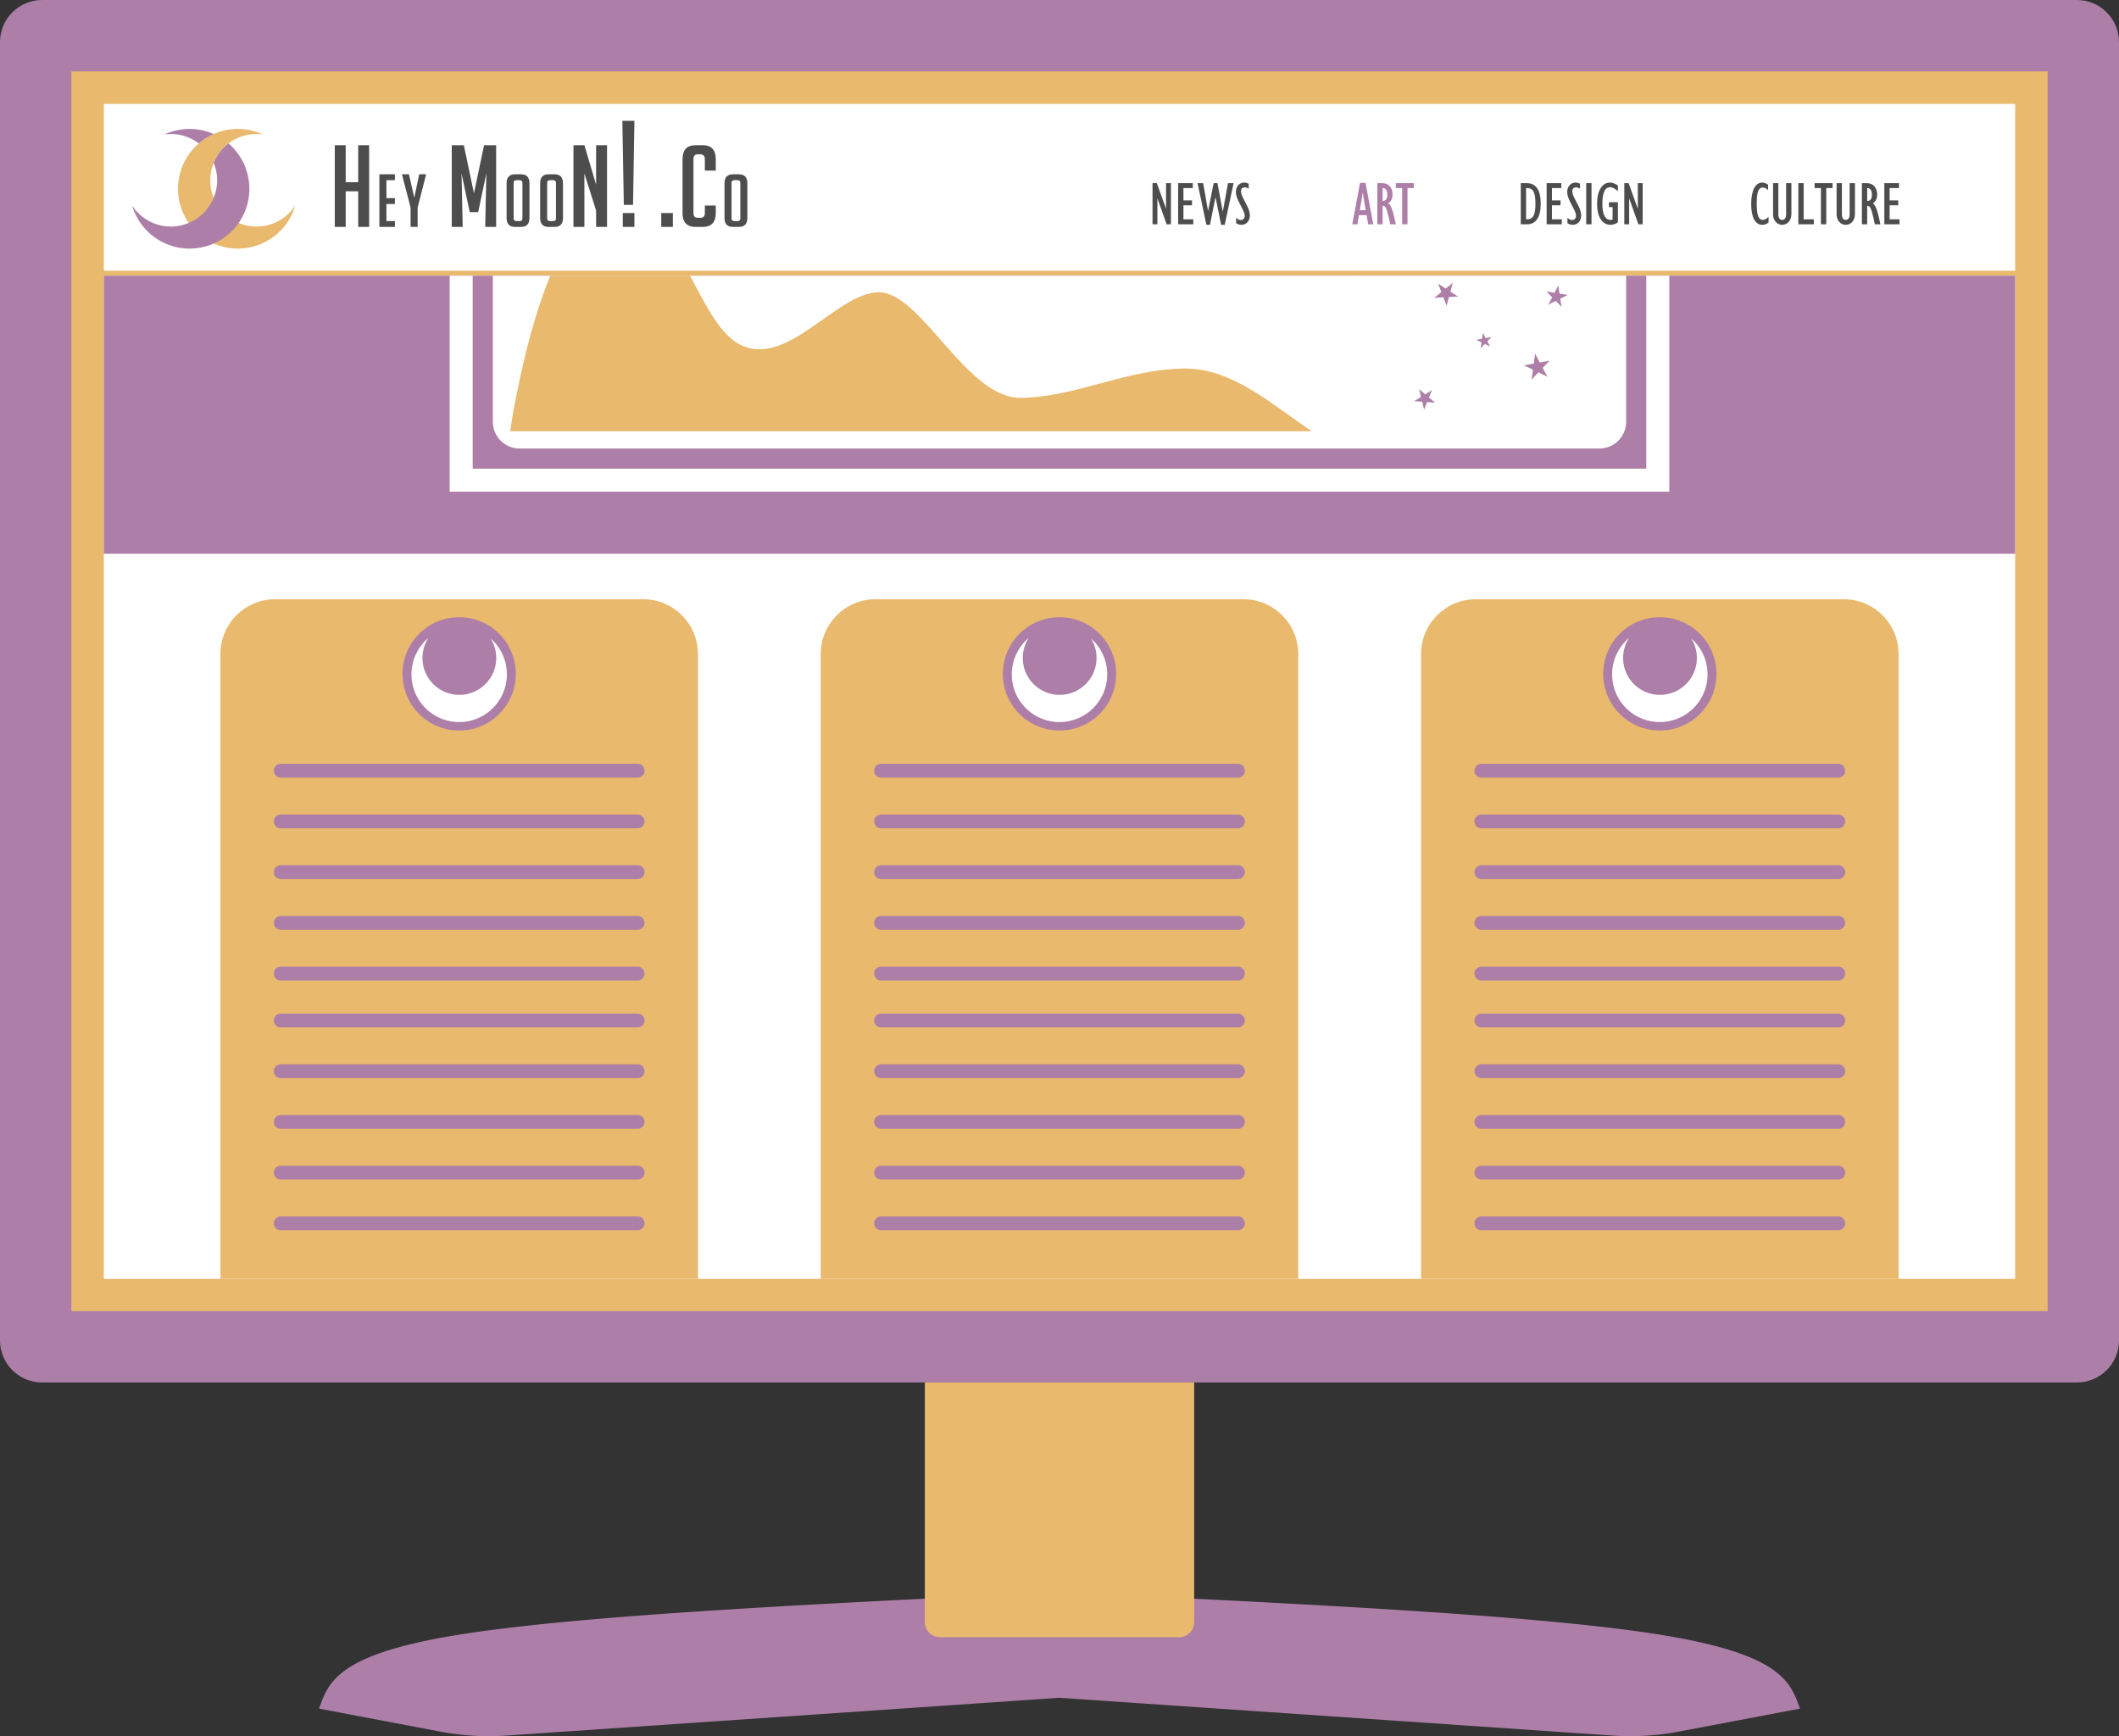 <?xml version="1.0" encoding="UTF-8" standalone="no"?>
<!-- Created with Inkscape (http://www.inkscape.org/) -->

<svg
   width="184.077mm"
   height="150.809mm"
   viewBox="0 0 184.077 150.809"
   version="1.1"
   id="svg1077"
   inkscape:version="1.1.1 (3bf5ae0d25, 2021-09-20)"
   sodipodi:docname="webdesign-icon.svg"
   xmlns:inkscape="http://www.inkscape.org/namespaces/inkscape"
   xmlns:sodipodi="http://sodipodi.sourceforge.net/DTD/sodipodi-0.dtd"
   xmlns="http://www.w3.org/2000/svg"
   xmlns:svg="http://www.w3.org/2000/svg">
  <rect x="0" y="0" width="184.077" height="150.809" fill="#333333" stroke="none"/>
  <sodipodi:namedview
     id="namedview1079"
     pagecolor="#ffffff"
     bordercolor="#999999"
     borderopacity="1"
     inkscape:pageshadow="0"
     inkscape:pageopacity="0"
     inkscape:pagecheckerboard="0"
     inkscape:document-units="mm"
     showgrid="false"
     fit-margin-top="0"
     fit-margin-left="0"
     fit-margin-right="0"
     fit-margin-bottom="0"
     inkscape:zoom="1.3273709"
     inkscape:cx="569.9236"
     inkscape:cy="268.57602"
     inkscape:window-width="1920"
     inkscape:window-height="1002"
     inkscape:window-x="-8"
     inkscape:window-y="-8"
     inkscape:window-maximized="1"
     inkscape:current-layer="g2012"
     inkscape:object-paths="true"
     inkscape:snap-intersection-paths="true"
     inkscape:snap-smooth-nodes="true"
     inkscape:snap-midpoints="true" />
  <defs
     id="defs1074">
    <inkscape:path-effect
       effect="bspline"
       id="path-effect1397"
       is_visible="true"
       lpeversion="1"
       weight="33.333"
       steps="2"
       helper_size="0"
       apply_no_weight="true"
       apply_with_weight="true"
       only_selected="false" />
    <inkscape:path-effect
       effect="bspline"
       id="path-effect1393"
       is_visible="true"
       lpeversion="1"
       weight="33.333"
       steps="2"
       helper_size="0"
       apply_no_weight="true"
       apply_with_weight="true"
       only_selected="false" />
    <inkscape:path-effect
       effect="bspline"
       id="path-effect1389"
       is_visible="true"
       lpeversion="1"
       weight="33.333"
       steps="2"
       helper_size="0"
       apply_no_weight="true"
       apply_with_weight="true"
       only_selected="false" />
    <inkscape:path-effect
       effect="bspline"
       id="path-effect1385"
       is_visible="true"
       lpeversion="1"
       weight="33.333"
       steps="2"
       helper_size="0"
       apply_no_weight="true"
       apply_with_weight="true"
       only_selected="false" />
    <inkscape:path-effect
       effect="bspline"
       id="path-effect1381"
       is_visible="true"
       lpeversion="1"
       weight="33.333"
       steps="2"
       helper_size="0"
       apply_no_weight="true"
       apply_with_weight="true"
       only_selected="false" />
    <inkscape:path-effect
       effect="bspline"
       id="path-effect1365"
       is_visible="true"
       lpeversion="1"
       weight="33.333"
       steps="2"
       helper_size="0"
       apply_no_weight="true"
       apply_with_weight="true"
       only_selected="false" />
    <inkscape:path-effect
       effect="bspline"
       id="path-effect1361"
       is_visible="true"
       lpeversion="1"
       weight="33.333"
       steps="2"
       helper_size="0"
       apply_no_weight="true"
       apply_with_weight="true"
       only_selected="false" />
    <inkscape:path-effect
       effect="bspline"
       id="path-effect1357"
       is_visible="true"
       lpeversion="1"
       weight="33.333"
       steps="2"
       helper_size="0"
       apply_no_weight="true"
       apply_with_weight="true"
       only_selected="false" />
    <inkscape:path-effect
       effect="bspline"
       id="path-effect1353"
       is_visible="true"
       lpeversion="1"
       weight="33.333"
       steps="2"
       helper_size="0"
       apply_no_weight="true"
       apply_with_weight="true"
       only_selected="false" />
    <inkscape:path-effect
       effect="bspline"
       id="path-effect1349"
       is_visible="true"
       lpeversion="1"
       weight="33.333"
       steps="2"
       helper_size="0"
       apply_no_weight="true"
       apply_with_weight="true"
       only_selected="false" />
    <inkscape:path-effect
       effect="bspline"
       id="path-effect1333"
       is_visible="true"
       lpeversion="1"
       weight="33.333"
       steps="2"
       helper_size="0"
       apply_no_weight="true"
       apply_with_weight="true"
       only_selected="false" />
    <inkscape:path-effect
       effect="bspline"
       id="path-effect1329"
       is_visible="true"
       lpeversion="1"
       weight="33.333"
       steps="2"
       helper_size="0"
       apply_no_weight="true"
       apply_with_weight="true"
       only_selected="false" />
    <inkscape:path-effect
       effect="bspline"
       id="path-effect1325"
       is_visible="true"
       lpeversion="1"
       weight="33.333"
       steps="2"
       helper_size="0"
       apply_no_weight="true"
       apply_with_weight="true"
       only_selected="false" />
    <inkscape:path-effect
       effect="bspline"
       id="path-effect1321"
       is_visible="true"
       lpeversion="1"
       weight="33.333"
       steps="2"
       helper_size="0"
       apply_no_weight="true"
       apply_with_weight="true"
       only_selected="false" />
    <inkscape:path-effect
       effect="bspline"
       id="path-effect1317"
       is_visible="true"
       lpeversion="1"
       weight="33.333"
       steps="2"
       helper_size="0"
       apply_no_weight="true"
       apply_with_weight="true"
       only_selected="false" />
    <inkscape:path-effect
       effect="bspline"
       id="path-effect25499"
       is_visible="true"
       lpeversion="1"
       weight="33.333"
       steps="2"
       helper_size="0"
       apply_no_weight="true"
       apply_with_weight="true"
       only_selected="false" />
    <inkscape:path-effect
       effect="bspline"
       id="path-effect27298"
       is_visible="true"
       lpeversion="1"
       weight="33.333"
       steps="2"
       helper_size="0"
       apply_no_weight="true"
       apply_with_weight="true"
       only_selected="false" />
    <inkscape:path-effect
       effect="bspline"
       id="path-effect27304"
       is_visible="true"
       lpeversion="1"
       weight="33.333"
       steps="2"
       helper_size="0"
       apply_no_weight="true"
       apply_with_weight="true"
       only_selected="false" />
    <inkscape:path-effect
       effect="bspline"
       id="path-effect27310"
       is_visible="true"
       lpeversion="1"
       weight="33.333"
       steps="2"
       helper_size="0"
       apply_no_weight="true"
       apply_with_weight="true"
       only_selected="false" />
    <inkscape:path-effect
       effect="bspline"
       id="path-effect27316"
       is_visible="true"
       lpeversion="1"
       weight="33.333"
       steps="2"
       helper_size="0"
       apply_no_weight="true"
       apply_with_weight="true"
       only_selected="false" />
    <inkscape:path-effect
       effect="bspline"
       id="path-effect27425"
       is_visible="true"
       lpeversion="1"
       weight="33.333"
       steps="2"
       helper_size="0"
       apply_no_weight="true"
       apply_with_weight="true"
       only_selected="false" />
    <inkscape:path-effect
       effect="bspline"
       id="path-effect27429"
       is_visible="true"
       lpeversion="1"
       weight="33.333"
       steps="2"
       helper_size="0"
       apply_no_weight="true"
       apply_with_weight="true"
       only_selected="false" />
    <inkscape:path-effect
       effect="bspline"
       id="path-effect27433"
       is_visible="true"
       lpeversion="1"
       weight="33.333"
       steps="2"
       helper_size="0"
       apply_no_weight="true"
       apply_with_weight="true"
       only_selected="false" />
    <inkscape:path-effect
       effect="bspline"
       id="path-effect27437"
       is_visible="true"
       lpeversion="1"
       weight="33.333"
       steps="2"
       helper_size="0"
       apply_no_weight="true"
       apply_with_weight="true"
       only_selected="false" />
    <inkscape:path-effect
       effect="bspline"
       id="path-effect27441"
       is_visible="true"
       lpeversion="1"
       weight="33.333"
       steps="2"
       helper_size="0"
       apply_no_weight="true"
       apply_with_weight="true"
       only_selected="false" />
    <inkscape:path-effect
       effect="bspline"
       id="path-effect27457"
       is_visible="true"
       lpeversion="1"
       weight="33.333"
       steps="2"
       helper_size="0"
       apply_no_weight="true"
       apply_with_weight="true"
       only_selected="false" />
    <inkscape:path-effect
       effect="bspline"
       id="path-effect27461"
       is_visible="true"
       lpeversion="1"
       weight="33.333"
       steps="2"
       helper_size="0"
       apply_no_weight="true"
       apply_with_weight="true"
       only_selected="false" />
    <inkscape:path-effect
       effect="bspline"
       id="path-effect27465"
       is_visible="true"
       lpeversion="1"
       weight="33.333"
       steps="2"
       helper_size="0"
       apply_no_weight="true"
       apply_with_weight="true"
       only_selected="false" />
    <inkscape:path-effect
       effect="bspline"
       id="path-effect27469"
       is_visible="true"
       lpeversion="1"
       weight="33.333"
       steps="2"
       helper_size="0"
       apply_no_weight="true"
       apply_with_weight="true"
       only_selected="false" />
    <inkscape:path-effect
       effect="bspline"
       id="path-effect27473"
       is_visible="true"
       lpeversion="1"
       weight="33.333"
       steps="2"
       helper_size="0"
       apply_no_weight="true"
       apply_with_weight="true"
       only_selected="false" />
    <clipPath
       clipPathUnits="userSpaceOnUse"
       id="clipPath222">
      <path
         id="path224"
         style="display:inline;vector-effect:none;fill:none;fill-opacity:1;fill-rule:evenodd;stroke:#529c26;stroke-width:0.462;stroke-opacity:1;stop-color:#000000"
         d="M -94.2,85.499 V 172.636 H 71.875 V 85.499 Z"
         inkscape:label="clipping-path" />
    </clipPath>
  </defs>
  <g
     inkscape:label="Ebene 1"
     inkscape:groupmode="layer"
     id="layer1"
     transform="translate(103.201,-38.213)">
    <path
       id="rect955"
       style="vector-effect:none;fill:#ad7fa8;fill-opacity:1;fill-rule:evenodd;stroke:none;stroke-width:0.5;stop-color:#000000"
       d="M -99.536,38.214 H 77.211 c 2.03,0 3.665,1.634 3.665,3.665 V 154.636 c 0,2.03 -1.634,3.665 -3.665,3.665 H -99.536 c -2.03,0 -3.665,-1.634 -3.665,-3.665 V 41.878 c 0,-2.03 1.634,-3.665 3.665,-3.665 z"
       inkscape:label="screen" />
    <g
       id="g2314">
      <path
         id="path1442"
         style="display:inline;vector-effect:non-scaling-stroke;fill:#ad7fa8;fill-opacity:1;fill-rule:evenodd;stroke:none;stroke-width:0.001;-inkscape-stroke:hairline;paint-order:stroke fill markers"
         d="m -11.956,176.483 0.001,0.075 c -20.324,0.962 -40.409,1.94 -50.987,3.589 -10.853,1.691 -11.699,4.088 -12.544,6.484 l 10.53,1.995 a 22.663,22.663 0 0 0 5.763,0.343 l 48.03,-3.281 48.03,3.281 a 22.663,22.663 0 0 0 5.763,-0.343 l 10.53,-1.995 c -0.846,-2.396 -1.691,-4.792 -12.544,-6.484 -10.577,-1.648 -30.663,-2.627 -50.987,-3.589 l 0.001,-0.075 c -0.265,0.013 -0.529,0.025 -0.794,0.038 -0.265,-0.013 -0.529,-0.025 -0.794,-0.038 z"
         inkscape:label="stand-2" />
      <path
         id="rect1179"
         style="vector-effect:none;fill:#e9b96e;fill-rule:evenodd;stroke-width:0.5;stop-color:#000000"
         d="M -22.861,158.301 H 0.536 v 20.805 a 1.323,1.323 0 0 1 -1.323,1.323 h -20.751 a 1.323,1.323 0 0 1 -1.323,-1.323 z"
         inkscape:label="stand-1" />
    </g>
    <path
       id="path978"
       style="vector-effect:none;fill:#e9b96e;fill-opacity:1;fill-rule:evenodd;stroke:none;stroke-width:0.5;stop-color:#000000"
       d="M -96.999,44.414 V 152.1 H 74.675 V 44.414 Z"
       inkscape:label="backgrround" />
    <g
       id="g2012"
       inkscape:label="homepage"
       clip-path="url(#clipPath222)"
       style="display:inline"
       transform="translate(-5e-7,-23.335)">
      <path
         id="path9400"
         style="display:inline;vector-effect:none;fill:#ffffff;fill-opacity:1;fill-rule:evenodd;stroke-width:0.554;stop-color:#000000"
         d="M -94.181,47.233 V 172.636 H 71.856 V 47.233 Z"
         inkscape:label="white-bg" />
      <rect
         style="font-variation-settings:normal;vector-effect:none;fill:#ad7fa8;fill-opacity:1;fill-rule:evenodd;stroke:none;stroke-width:0.527;stroke-linecap:butt;stroke-linejoin:miter;stroke-miterlimit:4;stroke-dasharray:none;stroke-dashoffset:0;stroke-opacity:1;stop-color:#000000"
         id="rect9524"
         width="166.037"
         height="47.922"
         x="-94.181"
         y="61.727"
         inkscape:label="purple-bg" />
      <g
         id="g3058"
         inkscape:label="img">
        <rect
           style="font-variation-settings:normal;fill:none;fill-opacity:1;fill-rule:evenodd;stroke:#ffffff;stroke-width:2;stroke-linecap:butt;stroke-linejoin:miter;stroke-miterlimit:4;stroke-dasharray:none;stroke-dashoffset:0;stroke-opacity:1;stop-color:#000000"
           id="rect16746"
           width="103.951"
           height="35.138"
           x="-63.138"
           y="68.119" />
        <path
           id="rect16828"
           style="vector-effect:none;fill:#ffffff;fill-rule:evenodd;stroke-width:0.481;stop-color:#000000"
           d="m -58.064,70.869 a 2.325,2.325 0 0 0 -2.324,2.324 v 24.99 a 2.325,2.325 0 0 0 2.324,2.324 h 93.803 a 2.325,2.325 0 0 0 2.324,-2.324 v -24.99 a 2.325,2.325 0 0 0 -2.324,-2.324 z" />
        <path
           id="path19623"
           style="fill:#ad7fa8;fill-opacity:1;fill-rule:evenodd;stroke:none;stroke-width:2.079;stroke-miterlimit:4;stroke-dasharray:none;stroke-opacity:1;paint-order:stroke fill markers"
           d="m 26.256,76.042 a 4.144,4.144 0 0 1 4.145,4.144 4.144,4.144 0 0 1 -4.145,4.145 4.144,4.144 0 0 1 -3.975,-2.979 3.205,3.205 0 0 0 2.681,1.451 3.205,3.205 0 0 0 3.205,-3.205 3.205,3.205 0 0 0 -3.205,-3.205 3.205,3.205 0 0 0 -0.446,0.031 4.144,4.144 0 0 1 1.74,-0.383 z"
           inkscape:label="moon" />
        <path
           id="path20657"
           style="fill:#e9b96e;fill-opacity:1;fill-rule:evenodd;stroke:none;stroke-width:2;stroke-miterlimit:4;stroke-dasharray:none;stroke-opacity:1;paint-order:stroke fill markers"
           d="m -50.206,79.472 c -5.956,0.616 -8.682,19.535 -8.682,19.535 h 69.636 c -3.459,-2.321 -6.864,-5.445 -10.991,-5.445 -5.016,0 -9.669,2.542 -14.331,2.542 -4.719,0 -8.603,-9.202 -12.291,-9.169 -3.688,0.033 -7.964,6.671 -12.084,4.531 -3.926,-2.04 -5.301,-12.611 -11.257,-11.994 z"
           sodipodi:nodetypes="zccssssz"
           inkscape:label="mountains" />
        <g
           id="g2329"
           inkscape:label="stars">
          <path
             sodipodi:type="star"
             style="fill:#ad7fa8;fill-opacity:1;fill-rule:evenodd;stroke:none;stroke-width:4.535;stroke-linecap:round;stroke-miterlimit:4;stroke-dasharray:none;stroke-opacity:1;paint-order:stroke fill markers"
             id="path27653"
             inkscape:flatsided="false"
             sodipodi:sides="5"
             sodipodi:cx="-80.173195"
             sodipodi:cy="635.2594"
             sodipodi:r1="1.9391019"
             sodipodi:r2="0.7299788"
             sodipodi:arg1="0.26179939"
             sodipodi:arg2="0.89011792"
             inkscape:rounded="0"
             inkscape:randomized="0"
             transform="matrix(0.562,0,0,0.562,67.467,-269.988)"
             inkscape:transform-center-x="-0.017632019"
             inkscape:transform-center-y="0.087187144"
             d="m -78.3,635.761 -1.414,0.065 -0.358,1.369 -0.499,-1.324 -1.413,0.083 1.105,-0.884 -0.515,-1.318 1.182,0.778 1.094,-0.897 -0.375,1.365 z" />
          <path
             sodipodi:type="star"
             style="fill:#ad7fa8;fill-opacity:1;fill-rule:evenodd;stroke:none;stroke-width:4.535;stroke-linecap:round;stroke-miterlimit:4;stroke-dasharray:none;stroke-opacity:1;paint-order:stroke fill markers"
             id="path28795"
             inkscape:flatsided="false"
             sodipodi:sides="5"
             sodipodi:cx="-80.173195"
             sodipodi:cy="635.2594"
             sodipodi:r1="1.9391019"
             sodipodi:r2="0.7299788"
             sodipodi:arg1="0.26179939"
             sodipodi:arg2="0.89011792"
             inkscape:rounded="0"
             inkscape:randomized="0"
             transform="matrix(0.47,-0.205,0.205,0.47,-60.539,-227.691)"
             inkscape:transform-center-x="-0.050519927"
             inkscape:transform-center-y="-0.04561054"
             d="m -78.3,635.761 -1.414,0.065 -0.358,1.369 -0.499,-1.324 -1.413,0.083 1.105,-0.884 -0.515,-1.318 1.182,0.778 1.094,-0.897 -0.375,1.365 z" />
          <path
             sodipodi:type="star"
             style="fill:#ad7fa8;fill-opacity:1;fill-rule:evenodd;stroke:none;stroke-width:4.535;stroke-linecap:round;stroke-miterlimit:4;stroke-dasharray:none;stroke-opacity:1;paint-order:stroke fill markers"
             id="path30814"
             inkscape:flatsided="false"
             sodipodi:sides="5"
             sodipodi:cx="-80.173195"
             sodipodi:cy="635.2594"
             sodipodi:r1="1.9391019"
             sodipodi:r2="0.7299788"
             sodipodi:arg1="0.26179939"
             sodipodi:arg2="0.89011792"
             inkscape:rounded="0"
             inkscape:randomized="0"
             transform="matrix(0.493,0.062,-0.062,0.493,99.491,-212.048)"
             inkscape:transform-center-x="0.021714417"
             inkscape:transform-center-y="0.071011014"
             inkscape:spray-origin="#path28795"
             d="m -78.3,635.761 -1.414,0.065 -0.358,1.369 -0.499,-1.324 -1.413,0.083 1.105,-0.884 -0.515,-1.318 1.182,0.778 1.094,-0.897 -0.375,1.365 z" />
          <path
             sodipodi:type="star"
             style="fill:#ad7fa8;fill-opacity:1;fill-rule:evenodd;stroke:none;stroke-width:4.535;stroke-linecap:round;stroke-miterlimit:4;stroke-dasharray:none;stroke-opacity:1;paint-order:stroke fill markers"
             id="path30816"
             inkscape:flatsided="false"
             sodipodi:sides="5"
             sodipodi:cx="-80.173195"
             sodipodi:cy="635.2594"
             sodipodi:r1="1.9391019"
             sodipodi:r2="0.7299788"
             sodipodi:arg1="0.26179939"
             sodipodi:arg2="0.89011792"
             inkscape:rounded="0"
             inkscape:randomized="0"
             transform="matrix(0.467,0.244,-0.244,0.467,207.901,-201.213)"
             inkscape:transform-center-x="0.062217893"
             inkscape:transform-center-y="-0.036508205"
             inkscape:spray-origin="#path28795"
             d="m -78.3,635.761 -1.414,0.065 -0.358,1.369 -0.499,-1.324 -1.413,0.083 1.105,-0.884 -0.515,-1.318 1.182,0.778 1.094,-0.897 -0.375,1.365 z" />
          <path
             sodipodi:type="star"
             style="fill:#ad7fa8;fill-opacity:1;fill-rule:evenodd;stroke:none;stroke-width:4.535;stroke-linecap:round;stroke-miterlimit:4;stroke-dasharray:none;stroke-opacity:1;paint-order:stroke fill markers"
             id="path30856"
             inkscape:flatsided="false"
             sodipodi:sides="5"
             sodipodi:cx="-80.173195"
             sodipodi:cy="635.2594"
             sodipodi:r1="1.9391019"
             sodipodi:r2="0.7299788"
             sodipodi:arg1="0.26179939"
             sodipodi:arg2="0.89011792"
             inkscape:rounded="0"
             inkscape:randomized="0"
             transform="matrix(0.543,0.297,-0.297,0.543,262.571,-227.69)"
             inkscape:transform-center-x="0.066481348"
             inkscape:transform-center-y="-0.049551342"
             inkscape:spray-origin="#path28795"
             d="m -78.3,635.761 -1.414,0.065 -0.358,1.369 -0.499,-1.324 -1.413,0.083 1.105,-0.884 -0.515,-1.318 1.182,0.778 1.094,-0.897 -0.375,1.365 z" />
          <path
             sodipodi:type="star"
             style="fill:#ad7fa8;fill-opacity:1;fill-rule:evenodd;stroke:none;stroke-width:4.535;stroke-linecap:round;stroke-miterlimit:4;stroke-dasharray:none;stroke-opacity:1;paint-order:stroke fill markers"
             id="path30862"
             inkscape:flatsided="false"
             sodipodi:sides="5"
             sodipodi:cx="-80.173195"
             sodipodi:cy="635.2594"
             sodipodi:r1="1.9391019"
             sodipodi:r2="0.7299788"
             sodipodi:arg1="0.26179939"
             sodipodi:arg2="0.89011792"
             inkscape:rounded="0"
             inkscape:randomized="0"
             transform="matrix(0.375,0.069,-0.069,0.375,96.656,-153.375)"
             inkscape:transform-center-x="0.02924817"
             inkscape:transform-center-y="0.042114576"
             inkscape:spray-origin="#path28795"
             d="m -78.3,635.761 -1.414,0.065 -0.358,1.369 -0.499,-1.324 -1.413,0.083 1.105,-0.884 -0.515,-1.318 1.182,0.778 1.094,-0.897 -0.375,1.365 z" />
          <path
             sodipodi:type="star"
             style="fill:#ad7fa8;fill-opacity:1;fill-rule:evenodd;stroke:none;stroke-width:4.535;stroke-linecap:round;stroke-miterlimit:4;stroke-dasharray:none;stroke-opacity:1;paint-order:stroke fill markers"
             id="path31632"
             inkscape:flatsided="false"
             sodipodi:sides="5"
             sodipodi:cx="-80.173195"
             sodipodi:cy="635.2594"
             sodipodi:r1="1.9391019"
             sodipodi:r2="0.7299788"
             sodipodi:arg1="0.26179939"
             sodipodi:arg2="0.89011792"
             inkscape:rounded="0"
             inkscape:randomized="0"
             transform="matrix(0.162,-0.409,0.409,0.162,-220.339,-63.013)"
             inkscape:transform-center-x="0.0029858508"
             inkscape:transform-center-y="0.078622035"
             inkscape:spray-origin="#path28795"
             d="m -78.3,635.761 -1.414,0.065 -0.358,1.369 -0.499,-1.324 -1.413,0.083 1.105,-0.884 -0.515,-1.318 1.182,0.778 1.094,-0.897 -0.375,1.365 z" />
          <path
             sodipodi:type="star"
             style="fill:#ad7fa8;fill-opacity:1;fill-rule:evenodd;stroke:none;stroke-width:4.535;stroke-linecap:round;stroke-miterlimit:4;stroke-dasharray:none;stroke-opacity:1;paint-order:stroke fill markers"
             id="path31634"
             inkscape:flatsided="false"
             sodipodi:sides="5"
             sodipodi:cx="-80.173195"
             sodipodi:cy="635.2594"
             sodipodi:r1="1.9391019"
             sodipodi:r2="0.7299788"
             sodipodi:arg1="0.26179939"
             sodipodi:arg2="0.89011792"
             inkscape:rounded="0"
             inkscape:randomized="0"
             transform="matrix(0.269,-0.253,0.253,0.269,-113.419,-100.009)"
             inkscape:transform-center-x="0.039185803"
             inkscape:transform-center-y="-0.030018242"
             inkscape:spray-origin="#path28795"
             d="m -78.3,635.761 -1.414,0.065 -0.358,1.369 -0.499,-1.324 -1.413,0.083 1.105,-0.884 -0.515,-1.318 1.182,0.778 1.094,-0.897 -0.375,1.365 z" />
          <path
             sodipodi:type="star"
             style="fill:#ad7fa8;fill-opacity:1;fill-rule:evenodd;stroke:none;stroke-width:4.535;stroke-linecap:round;stroke-miterlimit:4;stroke-dasharray:none;stroke-opacity:1;paint-order:stroke fill markers"
             id="path31658"
             inkscape:flatsided="false"
             sodipodi:sides="5"
             sodipodi:cx="-80.173195"
             sodipodi:cy="635.2594"
             sodipodi:r1="1.9391019"
             sodipodi:r2="0.7299788"
             sodipodi:arg1="0.26179939"
             sodipodi:arg2="0.89011792"
             inkscape:rounded="0"
             inkscape:randomized="0"
             transform="matrix(0.604,-0.184,0.184,0.604,-54.398,-314.069)"
             inkscape:transform-center-x="-0.10471892"
             inkscape:transform-center-y="-0.01268747"
             inkscape:spray-origin="#path28795"
             d="m -78.3,635.761 -1.414,0.065 -0.358,1.369 -0.499,-1.324 -1.413,0.083 1.105,-0.884 -0.515,-1.318 1.182,0.778 1.094,-0.897 -0.375,1.365 z" />
          <path
             sodipodi:type="star"
             style="fill:#ad7fa8;fill-opacity:1;fill-rule:evenodd;stroke:none;stroke-width:4.535;stroke-linecap:round;stroke-miterlimit:4;stroke-dasharray:none;stroke-opacity:1;paint-order:stroke fill markers"
             id="path31668"
             inkscape:flatsided="false"
             sodipodi:sides="5"
             sodipodi:cx="-80.173195"
             sodipodi:cy="635.2594"
             sodipodi:r1="1.9391019"
             sodipodi:r2="0.7299788"
             sodipodi:arg1="0.26179939"
             sodipodi:arg2="0.89011792"
             inkscape:rounded="0"
             inkscape:randomized="0"
             transform="matrix(0.327,-0.182,0.182,0.327,-56.094,-145.789)"
             inkscape:transform-center-x="-0.015366447"
             inkscape:transform-center-y="-0.05447791"
             inkscape:spray-origin="#path28795"
             d="m -78.3,635.761 -1.414,0.065 -0.358,1.369 -0.499,-1.324 -1.413,0.083 1.105,-0.884 -0.515,-1.318 1.182,0.778 1.094,-0.897 -0.375,1.365 z" />
          <path
             sodipodi:type="star"
             style="fill:#ad7fa8;fill-opacity:1;fill-rule:evenodd;stroke:none;stroke-width:4.535;stroke-linecap:round;stroke-miterlimit:4;stroke-dasharray:none;stroke-opacity:1;paint-order:stroke fill markers"
             id="path35303"
             inkscape:flatsided="false"
             sodipodi:sides="5"
             sodipodi:cx="-80.173195"
             sodipodi:cy="635.2594"
             sodipodi:r1="1.9391019"
             sodipodi:r2="0.7299788"
             sodipodi:arg1="0.26179939"
             sodipodi:arg2="0.89011792"
             inkscape:rounded="0"
             inkscape:randomized="0"
             transform="matrix(0.327,-0.182,0.182,0.327,-81.394,-148.96)"
             inkscape:transform-center-x="-0.015366447"
             inkscape:transform-center-y="-0.05447791"
             inkscape:spray-origin="#path28795"
             d="m -78.3,635.761 -1.414,0.065 -0.358,1.369 -0.499,-1.324 -1.413,0.083 1.105,-0.884 -0.515,-1.318 1.182,0.778 1.094,-0.897 -0.375,1.365 z" />
          <path
             sodipodi:type="star"
             style="fill:#ad7fa8;fill-opacity:1;fill-rule:evenodd;stroke:none;stroke-width:4.535;stroke-linecap:round;stroke-miterlimit:4;stroke-dasharray:none;stroke-opacity:1;paint-order:stroke fill markers"
             id="path35305"
             inkscape:flatsided="false"
             sodipodi:sides="5"
             sodipodi:cx="-80.173195"
             sodipodi:cy="635.2594"
             sodipodi:r1="1.9391019"
             sodipodi:r2="0.7299788"
             sodipodi:arg1="0.26179939"
             sodipodi:arg2="0.89011792"
             inkscape:rounded="0"
             inkscape:randomized="0"
             transform="matrix(0.358,-0.156,0.156,0.358,-35.763,-158.027)"
             inkscape:transform-center-x="-0.038513987"
             inkscape:transform-center-y="-0.034767664"
             d="m -78.3,635.761 -1.414,0.065 -0.358,1.369 -0.499,-1.324 -1.413,0.083 1.105,-0.884 -0.515,-1.318 1.182,0.778 1.094,-0.897 -0.375,1.365 z" />
        </g>
      </g>
      <g
         id="g442"
         inkscape:label="card-1">
        <path
           id="rect9628"
           style="vector-effect:none;fill:#e9b96e;fill-opacity:1;fill-rule:evenodd;stroke:none;stroke-width:0.454;stop-color:#000000"
           d="m -79.292,113.599 h 31.959 c 2.63,0 4.763,2.132 4.763,4.763 v 54.506 H -84.055 V 118.361 c 0,-2.63 2.132,-4.763 4.763,-4.763 z"
           sodipodi:nodetypes="sssccss"
           inkscape:label="card" />
        <g
           id="g2777">
          <circle
             style="fill:#ad7fa8;fill-opacity:1;fill-rule:evenodd;stroke:none;stroke-width:2.16;stroke-linecap:round;stroke-linejoin:round;stroke-miterlimit:4;stroke-dasharray:none;stroke-opacity:1;paint-order:stroke fill markers"
             id="path37195"
             cx="-63.313"
             cy="120.084"
             r="4.922" />
          <path
             id="path35389"
             style="fill:#ffffff;fill-opacity:1;fill-rule:evenodd;stroke:none;stroke-width:1;stroke-linecap:round;stroke-linejoin:round;stroke-miterlimit:4;stroke-dasharray:none;stroke-opacity:1;paint-order:stroke fill markers"
             d="m -59.522,118.449 a 4.144,4.144 0 0 1 -2.116,5.466 4.144,4.144 0 0 1 -5.466,-2.116 4.144,4.144 0 0 1 1.119,-4.84 3.205,3.205 0 0 0 -0.244,3.038 3.205,3.205 0 0 0 4.226,1.636 3.205,3.205 0 0 0 1.636,-4.226 3.205,3.205 0 0 0 -0.209,-0.395 4.144,4.144 0 0 1 1.054,1.437 z" />
        </g>
        <g
           id="g2365">
          <path
             style="fill:none;fill-opacity:1;fill-rule:evenodd;stroke:#ad7fa8;stroke-width:1.2;stroke-linecap:round;stroke-miterlimit:4;stroke-dasharray:none;stroke-opacity:1;paint-order:stroke fill markers"
             d="m -78.817,128.496 c 10.336,0 20.672,0 31.008,0"
             id="path25497"
             inkscape:path-effect="#path-effect25499"
             inkscape:original-d="m -78.816812,128.49626 c 10.33636,2.6e-4 20.672457,2.6e-4 31.008291,0" />
          <path
             style="fill:none;fill-opacity:1;fill-rule:evenodd;stroke:#ad7fa8;stroke-width:1.2;stroke-linecap:round;stroke-miterlimit:4;stroke-dasharray:none;stroke-opacity:1;paint-order:stroke fill markers"
             d="m -78.817,132.901 c 10.336,0 20.672,0 31.008,0"
             id="path27294"
             inkscape:path-effect="#path-effect27298"
             inkscape:original-d="m -78.816812,132.90123 c 10.33636,2.6e-4 20.672457,2.6e-4 31.008291,0" />
          <path
             style="fill:none;fill-opacity:1;fill-rule:evenodd;stroke:#ad7fa8;stroke-width:1.2;stroke-linecap:round;stroke-miterlimit:4;stroke-dasharray:none;stroke-opacity:1;paint-order:stroke fill markers"
             d="m -78.817,137.306 c 10.336,0 20.672,0 31.008,0"
             id="path27300"
             inkscape:path-effect="#path-effect27304"
             inkscape:original-d="m -78.816812,137.30619 c 10.33636,2.6e-4 20.672457,2.6e-4 31.008291,0" />
          <path
             style="fill:none;fill-opacity:1;fill-rule:evenodd;stroke:#ad7fa8;stroke-width:1.2;stroke-linecap:round;stroke-miterlimit:4;stroke-dasharray:none;stroke-opacity:1;paint-order:stroke fill markers"
             d="m -78.817,141.711 c 10.336,0 20.672,0 31.008,0"
             id="path27306"
             inkscape:path-effect="#path-effect27310"
             inkscape:original-d="m -78.816812,141.71115 c 10.33636,2.6e-4 20.672457,2.6e-4 31.008291,0" />
          <path
             style="fill:none;fill-opacity:1;fill-rule:evenodd;stroke:#ad7fa8;stroke-width:1.2;stroke-linecap:round;stroke-miterlimit:4;stroke-dasharray:none;stroke-opacity:1;paint-order:stroke fill markers"
             d="m -78.817,146.116 c 10.336,0 20.672,0 31.008,0"
             id="path27312"
             inkscape:path-effect="#path-effect27316"
             inkscape:original-d="m -78.816812,146.11612 c 10.33636,2.6e-4 20.672457,2.6e-4 31.008291,0" />
          <path
             style="fill:none;fill-opacity:1;fill-rule:evenodd;stroke:#ad7fa8;stroke-width:1.2;stroke-linecap:round;stroke-miterlimit:4;stroke-dasharray:none;stroke-opacity:1;paint-order:stroke fill markers"
             d="m -78.817,150.192 c 10.336,0 20.672,0 31.008,0"
             id="path1303"
             inkscape:path-effect="#path-effect1317"
             inkscape:original-d="m -78.816812,150.1921 c 10.33636,2.6e-4 20.672457,2.6e-4 31.008291,0" />
          <path
             style="fill:none;fill-opacity:1;fill-rule:evenodd;stroke:#ad7fa8;stroke-width:1.2;stroke-linecap:round;stroke-miterlimit:4;stroke-dasharray:none;stroke-opacity:1;paint-order:stroke fill markers"
             d="m -78.817,154.597 c 10.336,0 20.672,0 31.008,0"
             id="path1305"
             inkscape:path-effect="#path-effect1321"
             inkscape:original-d="m -78.816812,154.59707 c 10.33636,2.6e-4 20.672457,2.6e-4 31.008291,0" />
          <path
             style="fill:none;fill-opacity:1;fill-rule:evenodd;stroke:#ad7fa8;stroke-width:1.2;stroke-linecap:round;stroke-miterlimit:4;stroke-dasharray:none;stroke-opacity:1;paint-order:stroke fill markers"
             d="m -78.817,159.002 c 10.336,0 20.672,0 31.008,0"
             id="path1307"
             inkscape:path-effect="#path-effect1325"
             inkscape:original-d="m -78.816812,159.00203 c 10.33636,2.6e-4 20.672457,2.6e-4 31.008291,0" />
          <path
             style="fill:none;fill-opacity:1;fill-rule:evenodd;stroke:#ad7fa8;stroke-width:1.2;stroke-linecap:round;stroke-miterlimit:4;stroke-dasharray:none;stroke-opacity:1;paint-order:stroke fill markers"
             d="m -78.817,163.407 c 10.336,0 20.672,0 31.008,0"
             id="path1309"
             inkscape:path-effect="#path-effect1329"
             inkscape:original-d="m -78.816812,163.40699 c 10.33636,2.6e-4 20.672457,2.6e-4 31.008291,0" />
          <path
             style="fill:none;fill-opacity:1;fill-rule:evenodd;stroke:#ad7fa8;stroke-width:1.2;stroke-linecap:round;stroke-miterlimit:4;stroke-dasharray:none;stroke-opacity:1;paint-order:stroke fill markers"
             d="m -78.817,167.812 c 10.336,0 20.672,0 31.008,0"
             id="path1311"
             inkscape:path-effect="#path-effect1333"
             inkscape:original-d="m -78.816812,167.81196 c 10.33636,2.6e-4 20.672457,2.6e-4 31.008291,0" />
        </g>
      </g>
      <g
         id="g425"
         inkscape:label="card-2">
        <path
           id="path10035"
           style="vector-effect:none;fill:#e9b96e;fill-opacity:1;fill-rule:evenodd;stroke:none;stroke-width:0.454;stop-color:#000000"
           d="M -27.142,113.599 H 4.817 c 2.63,0 4.763,2.132 4.763,4.763 v 54.506 H -31.904 V 118.361 c 0,-2.63 2.132,-4.763 4.763,-4.763 z"
           sodipodi:nodetypes="sssccss"
           inkscape:label="card" />
        <g
           id="g2773">
          <circle
             style="fill:#ad7fa8;fill-opacity:1;fill-rule:evenodd;stroke:none;stroke-width:2.16;stroke-linecap:round;stroke-linejoin:round;stroke-miterlimit:4;stroke-dasharray:none;stroke-opacity:1;paint-order:stroke fill markers"
             id="circle40603"
             cx="-11.162"
             cy="120.084"
             r="4.922" />
          <path
             id="path40605"
             style="fill:#ffffff;fill-opacity:1;fill-rule:evenodd;stroke:none;stroke-width:1;stroke-linecap:round;stroke-linejoin:round;stroke-miterlimit:4;stroke-dasharray:none;stroke-opacity:1;paint-order:stroke fill markers"
             d="m -7.372,118.449 a 4.144,4.144 0 0 1 -2.116,5.466 4.144,4.144 0 0 1 -5.466,-2.116 4.144,4.144 0 0 1 1.119,-4.84 3.205,3.205 0 0 0 -0.244,3.038 3.205,3.205 0 0 0 4.226,1.636 3.205,3.205 0 0 0 1.636,-4.226 3.205,3.205 0 0 0 -0.209,-0.395 4.144,4.144 0 0 1 1.054,1.437 z" />
        </g>
        <g
           id="g2353">
          <path
             style="fill:none;fill-opacity:1;fill-rule:evenodd;stroke:#ad7fa8;stroke-width:1.2;stroke-linecap:round;stroke-miterlimit:4;stroke-dasharray:none;stroke-opacity:1;paint-order:stroke fill markers"
             d="m -26.667,128.496 c 10.336,0 20.672,0 31.008,0"
             id="path27411"
             inkscape:path-effect="#path-effect27425"
             inkscape:original-d="m -26.666501,128.49626 c 10.33636,2.6e-4 20.672457,2.6e-4 31.008291,0" />
          <path
             style="fill:none;fill-opacity:1;fill-rule:evenodd;stroke:#ad7fa8;stroke-width:1.2;stroke-linecap:round;stroke-miterlimit:4;stroke-dasharray:none;stroke-opacity:1;paint-order:stroke fill markers"
             d="m -26.667,132.901 c 10.336,0 20.672,0 31.008,0"
             id="path27413"
             inkscape:path-effect="#path-effect27429"
             inkscape:original-d="m -26.666501,132.90123 c 10.33636,2.6e-4 20.672457,2.6e-4 31.008291,0" />
          <path
             style="fill:none;fill-opacity:1;fill-rule:evenodd;stroke:#ad7fa8;stroke-width:1.2;stroke-linecap:round;stroke-miterlimit:4;stroke-dasharray:none;stroke-opacity:1;paint-order:stroke fill markers"
             d="m -26.667,137.306 c 10.336,0 20.672,0 31.008,0"
             id="path27415"
             inkscape:path-effect="#path-effect27433"
             inkscape:original-d="m -26.666501,137.30619 c 10.33636,2.6e-4 20.672457,2.6e-4 31.008291,0" />
          <path
             style="fill:none;fill-opacity:1;fill-rule:evenodd;stroke:#ad7fa8;stroke-width:1.2;stroke-linecap:round;stroke-miterlimit:4;stroke-dasharray:none;stroke-opacity:1;paint-order:stroke fill markers"
             d="m -26.667,141.711 c 10.336,0 20.672,0 31.008,0"
             id="path27417"
             inkscape:path-effect="#path-effect27437"
             inkscape:original-d="m -26.666501,141.71115 c 10.33636,2.6e-4 20.672457,2.6e-4 31.008291,0" />
          <path
             style="fill:none;fill-opacity:1;fill-rule:evenodd;stroke:#ad7fa8;stroke-width:1.2;stroke-linecap:round;stroke-miterlimit:4;stroke-dasharray:none;stroke-opacity:1;paint-order:stroke fill markers"
             d="m -26.667,146.116 c 10.336,0 20.672,0 31.008,0"
             id="path27419"
             inkscape:path-effect="#path-effect27441"
             inkscape:original-d="m -26.666501,146.11612 c 10.33636,2.6e-4 20.672457,2.6e-4 31.008291,0" />
          <path
             style="fill:none;fill-opacity:1;fill-rule:evenodd;stroke:#ad7fa8;stroke-width:1.2;stroke-linecap:round;stroke-miterlimit:4;stroke-dasharray:none;stroke-opacity:1;paint-order:stroke fill markers"
             d="m -26.667,150.192 c 10.336,0 20.672,0 31.008,0"
             id="path1335"
             inkscape:path-effect="#path-effect1349"
             inkscape:original-d="m -26.666501,150.1921 c 10.33636,2.6e-4 20.672457,2.6e-4 31.008291,0" />
          <path
             style="fill:none;fill-opacity:1;fill-rule:evenodd;stroke:#ad7fa8;stroke-width:1.2;stroke-linecap:round;stroke-miterlimit:4;stroke-dasharray:none;stroke-opacity:1;paint-order:stroke fill markers"
             d="m -26.667,154.597 c 10.336,0 20.672,0 31.008,0"
             id="path1337"
             inkscape:path-effect="#path-effect1353"
             inkscape:original-d="m -26.666501,154.59707 c 10.33636,2.6e-4 20.672457,2.6e-4 31.008291,0" />
          <path
             style="fill:none;fill-opacity:1;fill-rule:evenodd;stroke:#ad7fa8;stroke-width:1.2;stroke-linecap:round;stroke-miterlimit:4;stroke-dasharray:none;stroke-opacity:1;paint-order:stroke fill markers"
             d="m -26.667,159.002 c 10.336,0 20.672,0 31.008,0"
             id="path1339"
             inkscape:path-effect="#path-effect1357"
             inkscape:original-d="m -26.666501,159.00203 c 10.33636,2.6e-4 20.672457,2.6e-4 31.008291,0" />
          <path
             style="fill:none;fill-opacity:1;fill-rule:evenodd;stroke:#ad7fa8;stroke-width:1.2;stroke-linecap:round;stroke-miterlimit:4;stroke-dasharray:none;stroke-opacity:1;paint-order:stroke fill markers"
             d="m -26.667,163.407 c 10.336,0 20.672,0 31.008,0"
             id="path1341"
             inkscape:path-effect="#path-effect1361"
             inkscape:original-d="m -26.666501,163.40699 c 10.33636,2.6e-4 20.672457,2.6e-4 31.008291,0" />
          <path
             style="fill:none;fill-opacity:1;fill-rule:evenodd;stroke:#ad7fa8;stroke-width:1.2;stroke-linecap:round;stroke-miterlimit:4;stroke-dasharray:none;stroke-opacity:1;paint-order:stroke fill markers"
             d="m -26.667,167.812 c 10.336,0 20.672,0 31.008,0"
             id="path1343"
             inkscape:path-effect="#path-effect1365"
             inkscape:original-d="m -26.666501,167.81196 c 10.33636,2.6e-4 20.672457,2.6e-4 31.008291,0" />
        </g>
      </g>
      <g
         id="g408"
         inkscape:label="card-3">
        <path
           id="path10041"
           style="display:inline;vector-effect:none;fill:#e9b96e;fill-opacity:1;fill-rule:evenodd;stroke:none;stroke-width:0.454;stop-color:#000000"
           d="M 25.008,113.599 H 56.968 c 2.63,0 4.763,2.132 4.763,4.763 v 54.506 H 20.246 V 118.361 c 0,-2.63 2.132,-4.763 4.763,-4.763 z"
           sodipodi:nodetypes="sssccss"
           inkscape:label="card" />
        <g
           id="g2769">
          <circle
             style="fill:#ad7fa8;fill-opacity:1;fill-rule:evenodd;stroke:none;stroke-width:2.16;stroke-linecap:round;stroke-linejoin:round;stroke-miterlimit:4;stroke-dasharray:none;stroke-opacity:1;paint-order:stroke fill markers"
             id="circle40609"
             cx="40.988"
             cy="120.084"
             r="4.922" />
          <path
             id="path40611"
             style="fill:#ffffff;fill-opacity:1;fill-rule:evenodd;stroke:none;stroke-width:1;stroke-linecap:round;stroke-linejoin:round;stroke-miterlimit:4;stroke-dasharray:none;stroke-opacity:1;paint-order:stroke fill markers"
             d="m 44.778,118.449 a 4.144,4.144 0 0 1 -2.116,5.466 4.144,4.144 0 0 1 -5.466,-2.116 4.144,4.144 0 0 1 1.119,-4.84 3.205,3.205 0 0 0 -0.244,3.038 3.205,3.205 0 0 0 4.226,1.636 3.205,3.205 0 0 0 1.636,-4.226 3.205,3.205 0 0 0 -0.209,-0.395 4.144,4.144 0 0 1 1.054,1.437 z" />
        </g>
        <g
           id="g2341">
          <path
             style="fill:none;fill-opacity:1;fill-rule:evenodd;stroke:#ad7fa8;stroke-width:1.2;stroke-linecap:round;stroke-miterlimit:4;stroke-dasharray:none;stroke-opacity:1;paint-order:stroke fill markers"
             d="m 25.484,128.496 c 10.336,0 20.672,0 31.008,0"
             id="path27443"
             inkscape:path-effect="#path-effect27457"
             inkscape:original-d="m 25.48381,128.49626 c 10.33636,2.6e-4 20.672457,2.6e-4 31.008291,0" />
          <path
             style="fill:none;fill-opacity:1;fill-rule:evenodd;stroke:#ad7fa8;stroke-width:1.2;stroke-linecap:round;stroke-miterlimit:4;stroke-dasharray:none;stroke-opacity:1;paint-order:stroke fill markers"
             d="m 25.484,132.901 c 10.336,0 20.672,0 31.008,0"
             id="path27445"
             inkscape:path-effect="#path-effect27461"
             inkscape:original-d="m 25.48381,132.90123 c 10.33636,2.6e-4 20.672457,2.6e-4 31.008291,0" />
          <path
             style="fill:none;fill-opacity:1;fill-rule:evenodd;stroke:#ad7fa8;stroke-width:1.2;stroke-linecap:round;stroke-miterlimit:4;stroke-dasharray:none;stroke-opacity:1;paint-order:stroke fill markers"
             d="m 25.484,137.306 c 10.336,0 20.672,0 31.008,0"
             id="path27447"
             inkscape:path-effect="#path-effect27465"
             inkscape:original-d="m 25.48381,137.30619 c 10.33636,2.6e-4 20.672457,2.6e-4 31.008291,0" />
          <path
             style="fill:none;fill-opacity:1;fill-rule:evenodd;stroke:#ad7fa8;stroke-width:1.2;stroke-linecap:round;stroke-miterlimit:4;stroke-dasharray:none;stroke-opacity:1;paint-order:stroke fill markers"
             d="m 25.484,141.711 c 10.336,0 20.672,0 31.008,0"
             id="path27449"
             inkscape:path-effect="#path-effect27469"
             inkscape:original-d="m 25.48381,141.71115 c 10.33636,2.6e-4 20.672457,2.6e-4 31.008291,0" />
          <path
             style="fill:none;fill-opacity:1;fill-rule:evenodd;stroke:#ad7fa8;stroke-width:1.2;stroke-linecap:round;stroke-miterlimit:4;stroke-dasharray:none;stroke-opacity:1;paint-order:stroke fill markers"
             d="m 25.484,146.116 c 10.336,0 20.672,0 31.008,0"
             id="path27451"
             inkscape:path-effect="#path-effect27473"
             inkscape:original-d="m 25.48381,146.11612 c 10.33636,2.6e-4 20.672457,2.6e-4 31.008291,0" />
          <path
             style="fill:none;fill-opacity:1;fill-rule:evenodd;stroke:#ad7fa8;stroke-width:1.2;stroke-linecap:round;stroke-miterlimit:4;stroke-dasharray:none;stroke-opacity:1;paint-order:stroke fill markers"
             d="m 25.484,150.192 c 10.336,0 20.672,0 31.008,0"
             id="path1367"
             inkscape:path-effect="#path-effect1381"
             inkscape:original-d="m 25.48381,150.1921 c 10.33636,2.6e-4 20.672457,2.6e-4 31.008291,0" />
          <path
             style="fill:none;fill-opacity:1;fill-rule:evenodd;stroke:#ad7fa8;stroke-width:1.2;stroke-linecap:round;stroke-miterlimit:4;stroke-dasharray:none;stroke-opacity:1;paint-order:stroke fill markers"
             d="m 25.484,154.597 c 10.336,0 20.672,0 31.008,0"
             id="path1369"
             inkscape:path-effect="#path-effect1385"
             inkscape:original-d="m 25.48381,154.59707 c 10.33636,2.6e-4 20.672457,2.6e-4 31.008291,0" />
          <path
             style="fill:none;fill-opacity:1;fill-rule:evenodd;stroke:#ad7fa8;stroke-width:1.2;stroke-linecap:round;stroke-miterlimit:4;stroke-dasharray:none;stroke-opacity:1;paint-order:stroke fill markers"
             d="m 25.484,159.002 c 10.336,0 20.672,0 31.008,0"
             id="path1371"
             inkscape:path-effect="#path-effect1389"
             inkscape:original-d="m 25.48381,159.00203 c 10.33636,2.6e-4 20.672457,2.6e-4 31.008291,0" />
          <path
             style="fill:none;fill-opacity:1;fill-rule:evenodd;stroke:#ad7fa8;stroke-width:1.2;stroke-linecap:round;stroke-miterlimit:4;stroke-dasharray:none;stroke-opacity:1;paint-order:stroke fill markers"
             d="m 25.484,163.407 c 10.336,0 20.672,0 31.008,0"
             id="path1373"
             inkscape:path-effect="#path-effect1393"
             inkscape:original-d="m 25.48381,163.40699 c 10.33636,2.6e-4 20.672457,2.6e-4 31.008291,0" />
          <path
             style="fill:none;fill-opacity:1;fill-rule:evenodd;stroke:#ad7fa8;stroke-width:1.2;stroke-linecap:round;stroke-miterlimit:4;stroke-dasharray:none;stroke-opacity:1;paint-order:stroke fill markers"
             d="m 25.484,167.812 c 10.336,0 20.672,0 31.008,0"
             id="path1375"
             inkscape:path-effect="#path-effect1397"
             inkscape:original-d="m 25.48381,167.81196 c 10.33636,2.6e-4 20.672457,2.6e-4 31.008291,0" />
        </g>
      </g>
    </g>
    <g
       id="g3795"
       inkscape:label="header"
       style="display:inline">
      <rect
         style="font-variation-settings:normal;opacity:1;vector-effect:none;fill:#ffffff;fill-opacity:1;fill-rule:evenodd;stroke:none;stroke-width:0.5;stroke-linecap:butt;stroke-linejoin:miter;stroke-miterlimit:4;stroke-dasharray:none;stroke-dashoffset:0;stroke-opacity:1;stop-color:#000000;stop-opacity:1"
         id="rect3441"
         width="166.037"
         height="14.494"
         x="-94.181"
         y="47.233"
         inkscape:label="header-bg" />
      <g
         id="g2760"
         inkscape:label="logo"
         style="display:inline">
        <g
           id="g2765"
           inkscape:label="logo-img">
          <path
             id="path40727"
             style="fill:#e9b96e;fill-opacity:1;fill-rule:evenodd;stroke:none;stroke-width:2.607;stroke-miterlimit:4;stroke-dasharray:none;stroke-opacity:1;paint-order:stroke fill markers"
             d="m -82.538,49.412 a 5.197,5.197 0 0 0 -5.198,5.197 5.197,5.197 0 0 0 5.198,5.198 5.197,5.197 0 0 0 4.985,-3.736 4.019,4.019 0 0 1 -3.362,1.82 4.019,4.019 0 0 1 -4.019,-4.019 4.019,4.019 0 0 1 4.019,-4.019 4.019,4.019 0 0 1 0.559,0.039 5.197,5.197 0 0 0 -2.182,-0.48 z" />
          <path
             id="path19623-6"
             style="fill:#ad7fa8;fill-opacity:1;fill-rule:evenodd;stroke:none;stroke-width:2.607;stroke-miterlimit:4;stroke-dasharray:none;stroke-opacity:1;paint-order:stroke fill markers"
             d="m -83.342,50.675 a 4.019,4.019 0 0 0 -0.156,0.119 4.019,4.019 0 0 0 -0.259,0.237 4.019,4.019 0 0 0 -0.237,0.259 4.019,4.019 0 0 0 -0.214,0.278 4.019,4.019 0 0 0 -0.189,0.296 4.019,4.019 0 0 0 -0.161,0.311 4.019,4.019 0 0 0 -0.078,0.189 4.019,4.019 0 0 1 0.298,1.509 4.019,4.019 0 0 1 -0.298,1.509 4.019,4.019 0 0 1 -2.17,2.194 4.019,4.019 0 0 1 -1.551,0.316 4.019,4.019 0 0 1 -3.362,-1.82 5.197,5.197 0 0 0 4.985,3.736 5.197,5.197 0 0 0 2.101,-0.444 5.197,5.197 0 0 0 2.167,-1.787 5.197,5.197 0 0 0 0.929,-2.967 5.197,5.197 0 0 0 -1.807,-3.935 z" />
          <path
             id="path43313"
             style="fill:#ad7fa8;fill-opacity:1;fill-rule:evenodd;stroke:none;stroke-width:2.607;stroke-miterlimit:4;stroke-dasharray:none;stroke-opacity:1;paint-order:stroke fill markers"
             d="m -86.733,49.412 a 5.197,5.197 0 0 0 -2.183,0.48 4.019,4.019 0 0 1 0.559,-0.039 4.019,4.019 0 0 1 2.428,0.821 5.197,5.197 0 0 1 0.149,-0.128 5.197,5.197 0 0 1 0.313,-0.231 5.197,5.197 0 0 1 0.329,-0.207 5.197,5.197 0 0 1 0.343,-0.181 5.197,5.197 0 0 1 0.158,-0.069 5.197,5.197 0 0 0 -2.097,-0.446 z" />
        </g>
        <path
           id="path87446"
           style="font-size:64px;line-height:100%;font-family:BigNoodleToo;-inkscape-font-specification:BigNoodleToo;font-variant-ligatures:no-common-ligatures;letter-spacing:0px;word-spacing:0px;white-space:pre;fill:#4d4d4d;fill-opacity:1;stroke:none;stroke-width:0.583px"
           d="m 204.012,39.598 0.484,27.545 h 3.021 l 0.447,-27.545 z m -94.268,8 v 26.781 h 3.58 V 62.705 h 4.104 v 11.674 h 3.58 v -26.781 h -3.58 v 12.123 h -4.104 V 47.598 Z m 38.35,0 v 26.781 h 3.58 l -0.373,-17.531 2.686,12.684 h 2.762 l 2.686,-12.684 -0.373,17.531 h 3.58 v -26.781 h -3.953 l -3.32,15.74 -3.32,-15.74 z m 39.893,0 v 26.781 h 3.582 v -17.531 l 3.842,12.197 v 5.334 h 3.58 v -26.781 h -3.58 v 12.943 l -3.842,-12.943 z m 40.047,0 c -2.86,0 -4.289,1.517 -4.289,4.551 v 17.68 c 0,3.034 1.429,4.551 4.289,4.551 h 2.312 c 2.86,0 4.289,-1.517 4.289,-4.551 v -2.461 h -3.58 v 2.461 c 0,1.044 -0.473,1.566 -1.418,1.566 h -0.895 c -0.945,0 -1.418,-0.522 -1.418,-1.566 V 52.148 c 0,-1.044 0.473,-1.566 1.418,-1.566 h 0.709 c 1.069,0 1.604,0.522 1.604,1.566 v 3.768 h 3.58 v -3.768 c 0,-3.034 -1.429,-4.551 -4.289,-4.551 z m -103.668,9.535 v 17.246 h 5.092 v -1.922 h -2.785 v -5.596 h 2.785 v -1.922 h -2.785 v -5.885 h 2.785 v -1.922 z m 7.4,0 2.834,10.906 v 6.34 h 2.305 v -6.34 l 2.787,-10.906 h -2.281 l -1.562,7.494 h -0.072 l -1.729,-7.494 z m 37.066,0 c -1.842,0 -2.764,0.985 -2.764,2.955 v 11.361 c 0,1.954 0.93,2.93 2.787,2.93 h 1.922 c 1.858,0 2.785,-0.976 2.785,-2.93 V 60.088 c 0,-1.97 -0.92,-2.955 -2.762,-2.955 z m 10.994,0 c -1.842,0 -2.762,0.985 -2.762,2.955 v 11.361 c 0,1.954 0.928,2.93 2.785,2.93 h 1.922 c 1.858,0 2.787,-0.976 2.787,-2.93 V 60.088 c 0,-1.97 -0.922,-2.955 -2.764,-2.955 z m 60.441,0 c -1.842,0 -2.764,0.985 -2.764,2.955 v 11.361 c 0,1.954 0.93,2.93 2.787,2.93 h 1.922 c 1.858,0 2.785,-0.976 2.785,-2.93 V 60.088 c 0,-1.97 -0.92,-2.955 -2.762,-2.955 z m -71.004,1.922 h 1.082 c 0.609,0 0.912,0.296 0.912,0.889 v 11.625 c 0,0.592 -0.265,0.889 -0.793,0.889 h -1.178 c -0.609,0 -0.912,-0.296 -0.912,-0.889 v -11.625 c 0,-0.592 0.296,-0.889 0.889,-0.889 z m 10.994,0 h 1.082 c 0.609,0 0.912,0.296 0.912,0.889 v 11.625 c 0,0.592 -0.265,0.889 -0.793,0.889 h -1.176 c -0.609,0 -0.914,-0.296 -0.914,-0.889 v -11.625 c 0,-0.592 0.296,-0.889 0.889,-0.889 z m 60.441,0 h 1.08 c 0.609,0 0.914,0.296 0.914,0.889 v 11.625 c 0,0.592 -0.265,0.889 -0.793,0.889 h -1.178 c -0.609,0 -0.912,-0.296 -0.912,-0.889 v -11.625 c 0,-0.592 0.296,-0.889 0.889,-0.889 z m -36.539,10.773 v 4.551 h 3.805 v -4.551 z m 12.607,0 v 4.551 h 3.805 v -4.551 z"
           transform="matrix(0.265,0,0,0.265,-103.201,38.213)"
           inkscape:label="logo-wording" />
      </g>
      <g
         id="g3315">
        <path
           id="path95244"
           style="font-size:14.667px;line-height:125%;font-family:'Gill Sans MT Condensed';-inkscape-font-specification:'Gill Sans MT Condensed, ';font-variant-ligatures:no-common-ligatures;letter-spacing:0px;word-spacing:19.614px;white-space:pre;fill:#4d4d4d;stroke:none;stroke-width:1.377px"
           d="m 407.887,59.85 c -0.802,0 -1.463,0.291 -1.982,0.869 -0.513,0.572 -0.77,1.31 -0.77,2.217 0,0.467 0.097,1.006 0.287,1.617 0.191,0.611 0.601,1.512 1.232,2.701 0.637,1.183 1.027,1.995 1.172,2.436 0.145,0.44 0.217,0.814 0.217,1.123 0,0.361 -0.127,0.671 -0.383,0.928 -0.256,0.256 -0.566,0.383 -0.928,0.383 -0.486,0 -0.989,-0.249 -1.508,-0.748 v 1.793 c 0.552,0.348 1.123,0.523 1.715,0.523 0.822,0 1.489,-0.286 2.002,-0.857 0.519,-0.578 0.777,-1.328 0.777,-2.248 0,-0.473 -0.095,-1.016 -0.285,-1.627 -0.184,-0.618 -0.595,-1.512 -1.232,-2.682 -0.631,-1.176 -1.023,-1.983 -1.174,-2.424 -0.145,-0.447 -0.217,-0.829 -0.217,-1.145 0,-0.861 0.438,-1.291 1.312,-1.291 0.335,0 0.74,0.141 1.213,0.424 v -1.637 c -0.513,-0.237 -0.996,-0.355 -1.449,-0.355 z m -30.078,0.178 v 13.486 h 1.598 v -8.398 h 0.039 l 2.986,8.398 h 1.41 V 60.027 h -1.598 v 8.32 h -0.039 l -2.986,-8.32 z m 8.398,0 v 13.486 h 4.969 v -1.617 h -3.232 v -4.604 h 2.809 v -1.617 h -2.809 v -4.031 h 3.064 v -1.617 z m 6.369,0 2.889,13.664 h 1.193 l 1.773,-9.02 h 0.039 l 1.824,9.02 h 1.193 l 2.889,-13.664 h -1.824 l -1.695,9.268 h -0.039 l -1.717,-9.268 h -1.252 l -1.812,9.061 h -0.041 l -1.596,-9.061 z"
           transform="matrix(0.265,0,0,0.265,-103.201,38.213)"
           inkscape:label="news" />
        <path
           id="path95252"
           style="font-size:14.667px;line-height:125%;font-family:'Gill Sans MT Condensed';-inkscape-font-specification:'Gill Sans MT Condensed, ';font-variant-ligatures:no-common-ligatures;letter-spacing:0px;word-spacing:19.614px;white-space:pre;fill:#ad7fa8;fill-opacity:1;stroke:none;stroke-width:1.377px"
           d="m 445.838,59.949 -2.543,13.564 h 1.676 l 0.533,-2.986 h 2.504 l 0.482,2.986 h 1.676 l -2.523,-13.564 z m 5.658,0.078 v 13.486 h 1.736 v -6.033 c 0.407,-0.046 0.749,0.155 1.025,0.602 0.276,0.44 0.6,1.476 0.975,3.105 l 0.523,2.326 h 1.814 l -0.621,-2.77 c -0.506,-2.215 -1.121,-3.579 -1.844,-4.092 0.933,-0.644 1.4,-1.607 1.4,-2.889 0,-1.13 -0.307,-2.034 -0.918,-2.711 -0.605,-0.684 -1.486,-1.025 -2.643,-1.025 z m 6.074,0 v 1.617 h 2.08 v 11.869 h 1.744 V 61.645 h 2.07 v -1.617 z m -4.338,1.617 c 1.025,0.007 1.537,0.732 1.537,2.178 0,1.36 -0.486,2.041 -1.459,2.041 h -0.078 z m -6.527,1.617 h 0.051 l 0.945,5.648 h -1.941 z"
           transform="matrix(0.265,0,0,0.265,-103.201,38.213)"
           inkscape:label="art" />
        <path
           id="path95258"
           style="font-size:14.667px;line-height:125%;font-family:'Gill Sans MT Condensed';-inkscape-font-specification:'Gill Sans MT Condensed, ';font-variant-ligatures:no-common-ligatures;letter-spacing:0px;word-spacing:19.614px;white-space:pre;fill:#4d4d4d;stroke:none;stroke-width:1.377px"
           d="m 516.49,59.85 c -0.802,0 -1.461,0.291 -1.98,0.869 -0.513,0.572 -0.77,1.31 -0.77,2.217 0,0.467 0.095,1.006 0.285,1.617 0.191,0.611 0.602,1.512 1.232,2.701 0.638,1.183 1.029,1.995 1.174,2.436 0.145,0.44 0.217,0.814 0.217,1.123 0,0.361 -0.128,0.671 -0.385,0.928 -0.256,0.256 -0.564,0.383 -0.926,0.383 -0.486,0 -0.991,-0.249 -1.51,-0.748 v 1.793 c 0.552,0.348 1.125,0.523 1.717,0.523 0.822,0 1.487,-0.286 2,-0.857 0.519,-0.578 0.779,-1.328 0.779,-2.248 0,-0.473 -0.095,-1.016 -0.285,-1.627 -0.184,-0.618 -0.595,-1.512 -1.232,-2.682 -0.631,-1.176 -1.023,-1.983 -1.174,-2.424 -0.145,-0.447 -0.217,-0.829 -0.217,-1.145 0,-0.861 0.436,-1.291 1.311,-1.291 0.335,0 0.74,0.141 1.213,0.424 v -1.637 c -0.513,-0.237 -0.996,-0.355 -1.449,-0.355 z m 11.287,0 c -1.288,0 -2.315,0.624 -3.084,1.873 -0.769,1.242 -1.154,2.932 -1.154,5.068 0,2.169 0.398,3.86 1.193,5.076 0.795,1.216 1.875,1.824 3.242,1.824 0.776,0 1.572,-0.266 2.387,-0.799 v -6.625 h -2.928 v 1.617 h 1.193 v 4.131 c -0.256,0.046 -0.46,0.068 -0.611,0.068 -1.827,0 -2.742,-1.764 -2.742,-5.293 0,-3.621 0.862,-5.432 2.584,-5.432 0.703,0 1.538,0.436 2.504,1.311 v -1.854 c -0.946,-0.644 -1.808,-0.967 -2.584,-0.967 z m -29.248,0.178 v 13.486 h 2.158 c 1.387,0 2.462,-0.565 3.225,-1.695 0.769,-1.137 1.152,-2.825 1.152,-5.066 0,-4.482 -1.541,-6.725 -4.623,-6.725 z m 8.479,0 v 13.486 h 4.967 v -1.617 h -3.232 v -4.604 h 2.809 v -1.617 h -2.809 v -4.031 h 3.066 v -1.617 z m 12.973,0 v 13.486 h 1.734 V 60.027 Z m 12.48,0 v 13.486 h 1.598 v -8.398 h 0.039 l 2.986,8.398 h 1.41 V 60.027 h -1.598 v 8.32 h -0.039 l -2.986,-8.32 z m -32.197,1.617 h 0.297 c 1.045,0 1.767,0.395 2.168,1.184 0.401,0.782 0.602,2.116 0.602,4.002 0,1.807 -0.213,3.106 -0.641,3.895 -0.421,0.782 -1.145,1.172 -2.17,1.172 h -0.256 z"
           transform="matrix(0.265,0,0,0.265,-103.201,38.213)"
           inkscape:label="design" />
        <path
           id="path95270"
           style="font-size:14.667px;line-height:125%;font-family:'Gill Sans MT Condensed';-inkscape-font-specification:'Gill Sans MT Condensed, ';font-variant-ligatures:no-common-ligatures;letter-spacing:0px;word-spacing:19.614px;white-space:pre;fill:#4d4d4d;stroke:none;stroke-width:1.377px"
           d="m 577.729,59.85 c -1.176,0 -2.083,0.618 -2.721,1.854 -0.631,1.236 -0.947,2.951 -0.947,5.146 0,2.195 0.316,3.883 0.947,5.066 0.631,1.183 1.525,1.775 2.682,1.775 0.723,0 1.41,-0.254 2.061,-0.76 v -1.824 c -0.723,0.651 -1.335,0.977 -1.834,0.977 -0.73,0 -1.253,-0.414 -1.568,-1.242 -0.315,-0.828 -0.473,-2.184 -0.473,-4.07 0,-1.906 0.154,-3.267 0.463,-4.082 0.315,-0.822 0.821,-1.232 1.518,-1.232 0.578,0 1.158,0.282 1.736,0.848 v -1.754 c -0.677,-0.467 -1.298,-0.701 -1.863,-0.701 z m 3.5,0.178 v 10.154 c 0,1.038 0.286,1.883 0.857,2.533 0.572,0.651 1.287,0.977 2.148,0.977 0.808,0 1.511,-0.313 2.109,-0.938 0.598,-0.624 0.898,-1.528 0.898,-2.711 V 60.027 h -1.736 v 10.213 c 0,0.585 -0.117,1.039 -0.354,1.361 -0.237,0.322 -0.543,0.482 -0.918,0.482 -0.848,0 -1.271,-0.64 -1.271,-1.922 V 60.027 Z m 8.291,0 v 13.486 h 5.066 v -1.617 h -3.332 v -11.869 z m 5.322,0 v 1.617 h 2.08 v 11.869 h 1.746 V 61.645 h 2.07 v -1.617 z m 7.217,0 v 10.154 c 0,1.038 0.286,1.883 0.857,2.533 0.572,0.651 1.287,0.977 2.148,0.977 0.808,0 1.511,-0.313 2.109,-0.938 0.598,-0.624 0.898,-1.528 0.898,-2.711 V 60.027 h -1.736 v 10.213 c 0,0.585 -0.117,1.039 -0.354,1.361 -0.237,0.322 -0.543,0.482 -0.918,0.482 -0.848,0 -1.271,-0.64 -1.271,-1.922 V 60.027 Z m 8.291,0 v 13.486 h 1.734 v -6.033 c 0.407,-0.046 0.749,0.155 1.025,0.602 0.276,0.44 0.602,1.476 0.977,3.105 l 0.521,2.326 h 1.814 l -0.621,-2.77 c -0.506,-2.215 -1.121,-3.579 -1.844,-4.092 0.933,-0.644 1.4,-1.607 1.4,-2.889 0,-1.13 -0.307,-2.034 -0.918,-2.711 -0.605,-0.684 -1.484,-1.025 -2.641,-1.025 z m 7.354,0 v 13.486 h 4.969 v -1.617 h -3.234 v -4.604 h 2.811 v -1.617 h -2.811 v -4.031 h 3.066 v -1.617 z m -5.619,1.617 c 1.025,0.007 1.539,0.732 1.539,2.178 0,1.36 -0.488,2.041 -1.461,2.041 h -0.078 z"
           transform="matrix(0.265,0,0,0.265,-103.201,38.213)"
           inkscape:label="culture" />
      </g>
    </g>
  </g>
</svg>
